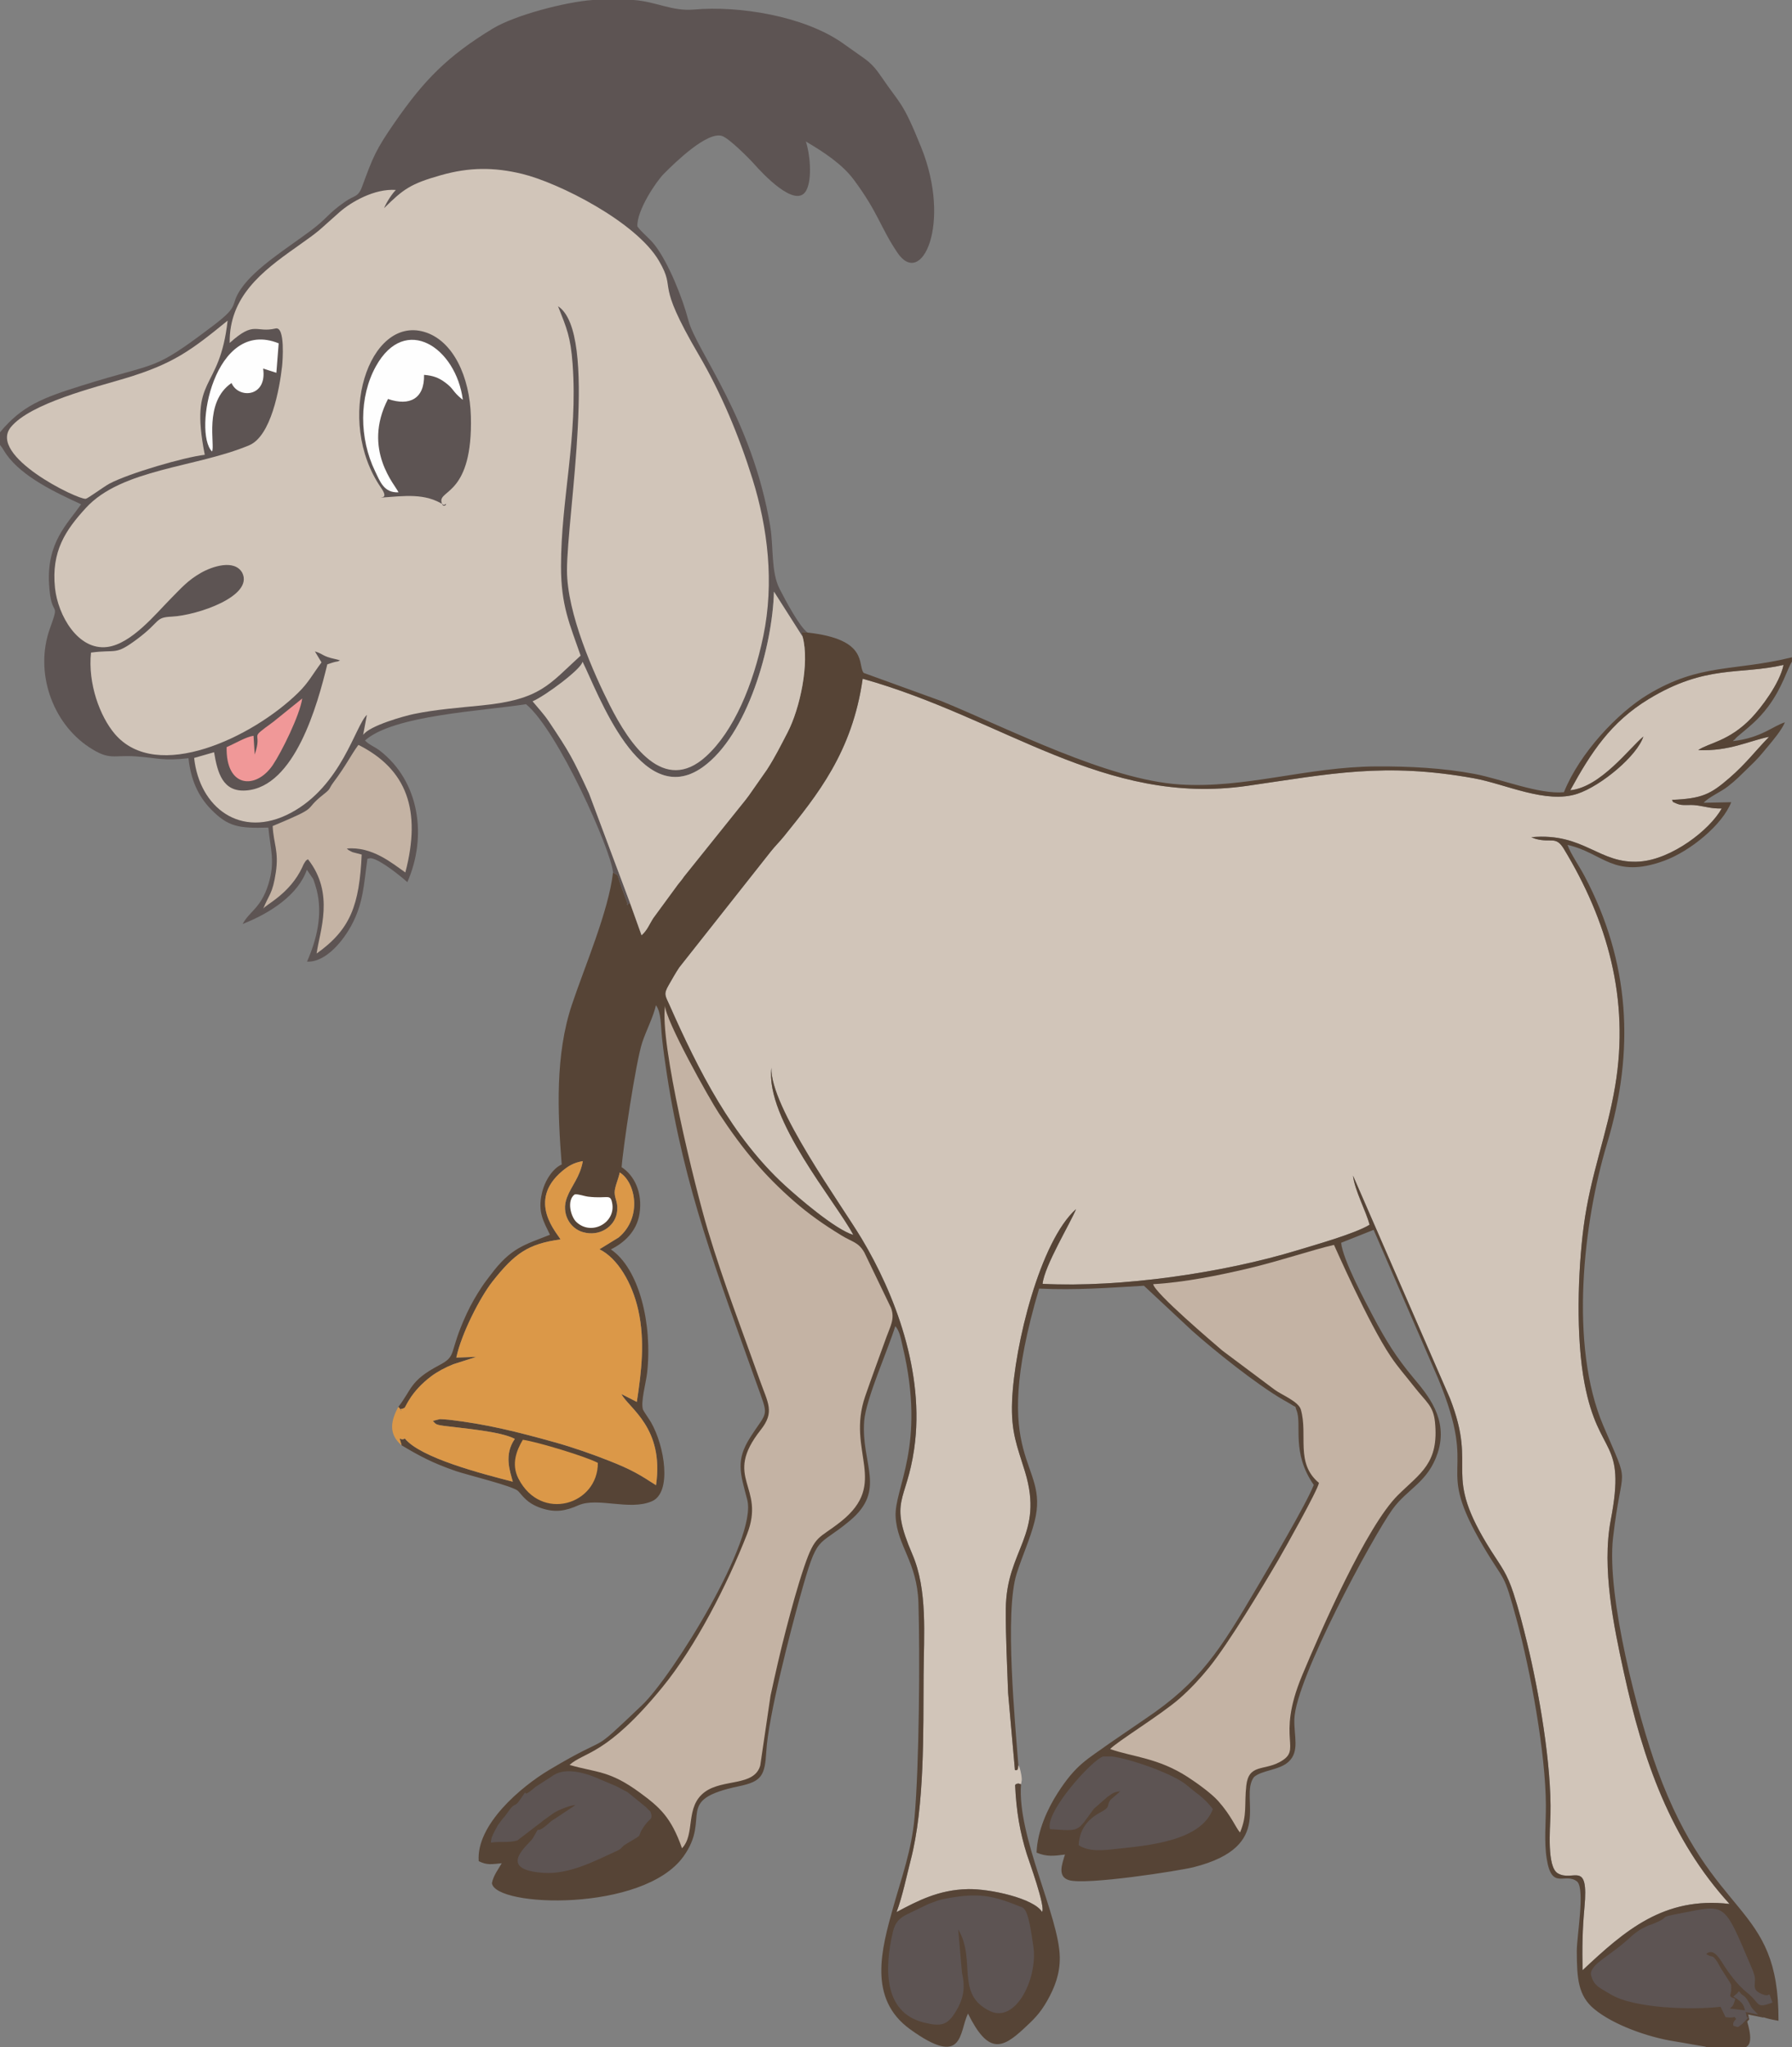 <?xml version="1.0" encoding="UTF-8"?>
<!DOCTYPE svg PUBLIC "-//W3C//DTD SVG 1.1//EN" "http://www.w3.org/Graphics/SVG/1.1/DTD/svg11.dtd">
<!-- Creator: CorelDRAW 2017 -->
<svg xmlns="http://www.w3.org/2000/svg" xml:space="preserve" width="316.089mm" height="360.892mm" version="1.1" style="shape-rendering:geometricPrecision; text-rendering:geometricPrecision; image-rendering:optimizeQuality; fill-rule:evenodd; clip-rule:evenodd"
viewBox="0 0 3227.16 3684.58"
 xmlns:xlink="http://www.w3.org/1999/xlink">
 <rect x="0" y="0" width="3227.16" height="3684.58" fill="#808080" stroke="none"/>
 <defs>
  <style type="text/css">
   <![CDATA[
    .str0 {stroke:#564436;stroke-width:2.55;stroke-miterlimit:22.926}
    .str1 {stroke:#5D5453;stroke-width:2.55;stroke-miterlimit:22.926}
    .fil5 {fill:#FEFEFE}
    .fil2 {fill:#564436}
    .fil1 {fill:#5D5453}
    .fil3 {fill:#C4B3A4}
    .fil0 {fill:#D1C5B9}
    .fil4 {fill:#DB9848}
    .fil6 {fill:#F09898}
    .fil7 {fill:white}
   ]]>
  </style>
 </defs>
 <g id="Layer_x0020_1">
  <path class="fil0" d="M1838.75 3211.34c1.53,-8.74 1.87,-6.79 0.53,-16.72 -0.19,-1.43 -1.11,-5.83 -1.46,-7.22 -2.38,-9.4 -2.35,-7.54 -3.83,-10.64 -1.19,4.18 0.77,10.73 -6.19,8.89l-12.27 -138.43c-1.69,-51.23 -4.49,-98.84 -4.14,-151.46 0.71,-107.14 69.48,-132.63 34.54,-247.18 -13.92,-45.64 -25.56,-70.26 -23.23,-127.38 4.1,-100.37 50.64,-287.69 115.15,-345.09 -9.08,23.39 -57.24,102.47 -60.23,134.52 141.61,7.09 325.58,-19.81 459.29,-60.56 34.08,-10.39 102.76,-29.64 129.56,-45.79 -5.99,-23.93 -26.79,-61.67 -29.82,-88.45l174.62 400.89c51.94,133.02 -18.05,129.65 74.7,275.27 17.71,27.81 27.84,39.39 39.66,75.44 9.31,28.43 17.32,59.54 24.84,90.55 20.74,85.55 44.1,218.54 41.75,308.81 -0.64,24.53 -6.63,92.95 13.11,104.65 27.87,16.52 56.2,-25.71 48.08,61.85 -3.63,39.15 -4.22,72.66 -3.36,112.69 75.73,-71.05 146.23,-133.09 264.65,-119.37 -106.09,-116.49 -155.76,-257.47 -190.77,-418.81 -17.27,-79.56 -39.77,-185.14 -23.09,-272.21 28.15,-146.94 -21.39,-111.34 -47.08,-244.89 -16.09,-83.65 -12.2,-203.11 -1.76,-283.11 12.12,-92.97 41.87,-164.62 56.75,-252.98 26.46,-157.17 -14.38,-298.19 -92.5,-426.98 -14.22,-23.44 -22.59,-10.47 -49.85,-17.66 -1,-0.26 -2.05,-0.66 -2.95,-0.94l-5.79 -2.3c95.63,-8.85 121.67,49.29 195.72,43.8 57.33,-4.25 125.61,-56.7 147.22,-95.43 -19.77,0.2 -26.3,-3.02 -44.45,-5.61 -14.96,-2.14 -25.48,1.5 -36.18,-3.03 -12.36,-5.23 -4.7,-2.25 -9.07,-6.94 54.47,-2.2 69.9,-10.22 103.68,-39.45 29.61,-25.62 44.87,-46.67 71.31,-73.97 -35.98,7.08 -71.44,26.3 -127.57,23.87 18.48,-12.91 55.42,-15.56 95.92,-57.88 16.88,-17.64 50.75,-61.67 57.76,-95.45 -78.96,18.35 -139.73,-1.16 -242.9,61.52 -68.68,41.72 -103.98,96.41 -141.18,164.08 54.67,-5.42 107.13,-76.62 131.59,-96.63 -11.29,34.95 -76.35,88.85 -118.63,102.91 -56.64,18.83 -129.57,-17.56 -186.67,-27.84 -161.26,-29.04 -258.72,-7.85 -407.99,13.61 -258.17,37.12 -437.89,-121.34 -692.63,-192.77 -18.61,132.1 -81.93,209.42 -141.88,283.79 -7.97,9.89 -15.1,16.46 -23.5,27.05l-165.03 208.82c-7.22,10.78 -12.5,20.7 -18.94,31.69 -9.81,16.74 -6.01,19.11 1.59,36.26 51.94,117.2 112.51,237.36 208.13,324.68 22.53,20.57 89.96,79.01 122.81,88.71 -31.92,-60.37 -158.75,-208.06 -147.54,-300.77 -2.76,69.88 125.03,244.87 162.76,307.85 58.36,97.41 114.29,239.83 94.35,378.12 -14.14,98.1 -46.19,90.01 -3.24,189.68 27.62,64.09 20.67,144.77 20.21,217.26 -0.64,102.08 2.05,235.59 -23.25,333.21 -7.29,28.11 -14.99,65.98 -25.42,93.35 38.48,-20.44 76.07,-40.18 128.53,-41.28 39.89,-0.83 118.7,16.77 133.36,40.93 7.26,-7.68 -24.08,-93.35 -27.35,-103.81 -12.5,-40.1 -18.8,-76.62 -21.05,-124.31 0.89,-0.58 2.02,-3.07 2.46,-2.02 0.39,0.92 2.1,-1.06 2.58,-1.04 0.62,0.03 4.48,1.22 5.61,1.64z"/>
  <path class="fil1" d="M-0 777.94l0 22.8c5.23,6.25 7.38,11.23 11.07,16.46 29.2,41.45 89.35,69.25 134.98,90.44 -25.38,36.21 -62.2,69.03 -57.66,144.22 3.93,65.2 20.99,25.02 1.47,79.42 -28.1,78.34 4.26,169.99 70.94,213.71 37.09,24.31 42.77,13.43 83.95,16.35 40.44,2.87 48.28,8.55 94.7,3.28 3.98,37.93 17.03,67.99 40.62,92.08 30.4,31.04 49.35,34.48 103.19,32.76 3.7,39.36 12.87,61.38 -0.24,102.87 -13.37,42.3 -33.49,47.4 -46.03,70.61 49.51,-19.41 99.94,-52.31 115.62,-97.62l11.6 17c1.35,3.51 4.77,14.18 6.02,19.07 11.43,44.5 -0.04,90.14 -17.36,129.36 35.48,1.5 66.65,-40.6 79.66,-64.66 21.93,-40.57 22.38,-72.47 29.13,-120.49l4.45 -0.92c0.41,0.02 1.75,-0.12 2.26,-0.05 16.14,2.26 53.55,32.46 65.2,43.04 36.08,-81.85 22.12,-181.3 -49.58,-236.7 -8.92,-6.89 -20.48,-11.12 -26.65,-18.31 51.12,-45.68 212.31,-52.98 289.94,-65.26 57.4,46.9 153.66,263.23 156.72,303 11.69,7.84 5.34,-1.92 16.38,29.92 2.69,7.75 7.63,19.1 10.58,29.17 -3.89,-3.87 -3.79,-0.46 3.88,-3.71l-73.81 -197.23c-29.94,-64.85 -35.22,-74.23 -72.49,-129.9 -9.27,-13.86 -19.4,-24.32 -29.27,-36.39 22.99,-9.9 88.62,-58.69 89.82,-71.3 27.26,54.35 103.88,269.86 216.34,189.81 81.03,-57.68 125.77,-217.6 128.39,-315.92l51.64 81.07c-1.61,-11.26 -3.53,-7.8 8.87,-7.46 -14.78,-10.83 -39.11,-56.67 -50.4,-78.66 -15.64,-30.48 -10.68,-75.69 -16.79,-112.36 -32.39,-194.28 -133.31,-316.42 -147.55,-371.25 -10.33,-39.79 -35.67,-103.07 -60.12,-134.72 -11.25,-14.57 -23.44,-22.26 -31.6,-34 -1.42,-28.35 33.58,-80.54 47.61,-94.65 19.84,-19.95 78.71,-77.61 105.4,-67.89 12.71,4.63 48.12,40.01 57.19,50.25 13.76,15.52 75.55,82.75 94.11,47.22 11.31,-21.66 5.92,-68.29 -0.98,-87.76 32.56,19.13 65.7,40.88 86.84,69.41 43.72,58.99 47.5,85.4 78.09,130.73 43.64,64.68 98.11,-52.56 42.78,-189.71 -33.93,-84.09 -36.96,-75.76 -71.71,-126.93 -9.42,-13.87 -17.73,-23.81 -31.42,-33.46l-40.31 -28.48c-68.65,-47.12 -183.81,-66.28 -265.64,-59.03 -39.45,3.49 -68.13,-14.28 -108.76,-17.18l-73.53 0c-49.19,3.4 -140.49,27.43 -179.97,51.37 -82.18,49.83 -124.3,93.34 -177.13,169.6 -34.19,49.36 -38.63,61.59 -58.37,115 -7.18,19.44 -13.69,15.23 -30.1,26.68 -33.35,23.27 -31.31,29.24 -62.49,52.58 -40.67,30.45 -99.77,66.7 -125.74,104.98 -21.05,31.02 0.19,28.04 -49.51,65.63 -112.16,84.85 -95.21,63.53 -237.37,108.26 -69.86,21.98 -106.77,35.7 -146.8,83.83z"/>
  <path class="fil2" d="M1134.8 1625.75c-7.67,3.25 -7.77,-0.16 -3.88,3.71 -2.95,-10.07 -7.89,-21.42 -10.58,-29.17 -11.04,-31.83 -4.69,-22.07 -16.38,-29.92 -8.02,69.7 -51.08,169.14 -74.05,237.84 -30.22,90.39 -25.78,192.44 -18.37,287.61 -15.42,6.73 -30.13,27.97 -35.57,51.33 -8,34.35 2.83,50.7 14.44,75.12 -46.17,18.49 -70.26,22.94 -107.31,72.83 -5.54,7.47 -9.46,11.93 -15.31,20.85 -10.15,15.48 -18.82,29.95 -27.35,48.33 -34.12,73.56 -15.72,75.02 -50.32,93.25 -52.23,27.52 -48.31,43.03 -72.76,74.51 12.28,13.3 -2.05,3.97 7.42,3.35l3.77 -1.67c2.37,-1.82 11.16,-29.05 48.18,-56.88 10.18,-7.65 24.81,-15.67 39.76,-21.58l41.34 -13.24 -36.08 1.33c9.21,-43.38 42.97,-108.88 65.38,-137.22 39.17,-49.53 63.36,-67.54 122.23,-75.43 -5.35,-10.83 -61.65,-68.77 3.28,-123.16 10.32,-8.65 20.39,-15.12 36.95,-17.78 -5.15,29.09 -20.41,43.78 -28.73,65.83 -10.64,28.2 5.35,55.2 28.73,61.92 30.68,8.82 56.53,-10.22 61.04,-33.22 3.78,-19.3 -3.6,-25.45 -3.76,-37.99 -0.13,-10.02 7.24,-25.13 9.14,-36.15 28.37,17.19 41.36,80.53 -1.76,116.91l-34.72 21.34c32.85,16.11 59.12,61.1 69.9,109.49 12.44,55.81 5.65,110.89 -2.58,165.23l-27.73 -14.11c12.94,25.36 77.4,60.18 62.26,164 -29.69,-19.23 -43.99,-27.9 -83.06,-43.38 -30.02,-11.89 -65.67,-24.5 -99.42,-33.91 -66.18,-18.44 -122.75,-32.79 -190.52,-40.54 -1.99,-0.23 -14.63,-1.21 -16.06,-1.11l-12.87 3.16c5.21,5.17 3.62,6.81 20.02,8.98 34.43,4.55 101.89,9.77 127.67,23.44 -19.81,28.37 -8.92,57.75 -3.64,77.04 -55.63,-14.26 -166.2,-42.8 -194.46,-77.76 -9.18,6.18 -12.03,-9.99 -5.77,12.28 31.71,18.98 56.41,32.23 97.86,46.41 20.3,6.94 102.57,26.83 111.78,35.73 7.36,7.12 14.72,21.76 41.54,30.84 26.21,8.87 44.5,4.9 67.01,-4.95 34.88,-15.26 92.07,10.14 132.56,-7.33 36.41,-15.71 23.04,-99.47 -1.88,-142.49 -2.82,-4.87 -13.42,-20.07 -14.17,-22.29 -4.59,-13.59 5.43,-48.77 7.37,-66.09 9.92,-88.66 -14.51,-188.01 -65.29,-222.42 23.25,-11.43 46.4,-31.79 51.53,-63.8 6.31,-39.29 -10.21,-70.18 -32.12,-84.13 2.2,-32.67 25.55,-189.65 37.08,-224.43 7.35,-22.19 19.9,-45.62 24.68,-67.09 9.61,12.8 8.5,35.37 11.13,60.25 2.28,21.56 5.28,42.18 8.53,63.47 31.8,207.85 91.4,360.02 160.16,553.04 24.18,67.88 22.65,49.97 -9.91,100.9 -26.72,41.79 -17.94,64.66 -5.45,112.4 18.64,71.23 -135.31,318.2 -189.49,369.66 -102.39,97.26 -46.98,44.76 -167.44,116.7 -50.4,30.1 -131.41,98.38 -126.66,164.05 15.17,7.58 23.38,5.48 41.48,3.77 -5.31,9.47 -15.37,22.4 -17.67,35.85 5.94,43.54 272.56,52.65 344.86,-47.99 51.55,-71.75 -19.37,-101.56 100.28,-126.55 40.79,-8.52 46.37,-19.14 48.95,-62.57 3.81,-64.24 43.6,-216.4 60.7,-277.88 32.54,-116.98 29.46,-87 89.68,-137.28 66.83,-55.81 19.88,-101.96 25.93,-179.68 3.08,-39.56 43.29,-129.02 56.02,-170.64 8.33,9.74 10.02,23.09 13.08,35.9 43.22,180.62 -15.55,255.35 -12.48,307.61 3.09,52.55 38.81,81.1 41.06,154.81 2.9,95.13 1.33,293.78 -7.07,386.62 -5.29,58.5 -23.07,106.82 -37.97,159.58 -21.88,77.47 -46.15,165.93 30,220.98 97.47,70.47 87.86,5.51 104.26,-28.26 36.25,73.35 61.21,63.61 100.03,27.63 17.46,-16.19 29.43,-27.21 42.9,-51.11 12.93,-22.93 22.85,-47.72 22.39,-77.92 -1.11,-73.42 -77.05,-217.45 -69.81,-311.15 -1.12,-0.42 -4.99,-1.61 -5.61,-1.64 -0.48,-0.03 -2.19,1.96 -2.58,1.04 -0.44,-1.05 -1.57,1.44 -2.46,2.02 2.25,47.69 8.55,84.21 21.05,124.31 3.26,10.46 34.61,96.13 27.35,103.81 -14.65,-24.16 -93.47,-41.76 -133.36,-40.93 -52.46,1.1 -90.05,20.84 -128.53,41.28 10.43,-27.37 18.13,-65.24 25.42,-93.35 25.3,-97.63 22.61,-231.14 23.25,-333.21 0.46,-72.5 7.4,-153.18 -20.21,-217.26 -42.95,-99.66 -10.9,-91.58 3.24,-189.68 19.94,-138.29 -35.99,-280.71 -94.35,-378.12 -37.73,-62.98 -165.52,-237.97 -162.76,-307.85 -11.21,92.72 115.62,240.4 147.54,300.77 -32.85,-9.7 -100.29,-68.14 -122.81,-88.71 -95.62,-87.31 -156.19,-207.47 -208.13,-324.68 -7.6,-17.15 -11.4,-19.52 -1.59,-36.26 6.44,-10.99 11.72,-20.91 18.94,-31.69l165.03 -208.82c8.4,-10.59 15.53,-17.16 23.5,-27.05 59.95,-74.38 123.26,-151.7 141.88,-283.79 254.74,71.44 434.46,229.89 692.63,192.77 149.27,-21.46 246.73,-42.65 407.99,-13.61 57.1,10.28 130.03,46.67 186.67,27.84 42.29,-14.06 107.34,-67.96 118.63,-102.91 -24.46,20 -76.91,91.21 -131.59,96.63 37.2,-67.67 72.5,-122.36 141.18,-164.08 103.18,-62.67 163.95,-43.17 242.9,-61.52 -7.01,33.78 -40.88,77.81 -57.76,95.45 -40.5,42.31 -77.44,44.97 -95.92,57.88 56.13,2.43 91.59,-16.79 127.57,-23.87 -26.44,27.3 -41.7,48.34 -71.31,73.97 -33.78,29.24 -49.21,37.25 -103.68,39.45 4.36,4.69 -3.29,1.71 9.07,6.94 10.7,4.53 21.21,0.89 36.18,3.03 18.15,2.6 24.68,5.81 44.45,5.61 -21.61,38.73 -89.88,91.19 -147.22,95.43 -74.04,5.48 -100.08,-52.65 -195.72,-43.8l5.79 2.3c0.89,0.27 1.95,0.67 2.95,0.94 27.26,7.19 35.63,-5.77 49.85,17.66 78.12,128.79 118.95,269.81 92.5,426.98 -14.87,88.35 -44.62,160 -56.75,252.98 -10.43,80 -14.33,199.47 1.76,283.11 25.7,133.55 75.23,97.94 47.08,244.89 -16.68,87.06 5.83,192.65 23.09,272.21 35.02,161.33 84.69,302.31 190.77,418.81 -118.41,-13.72 -188.92,48.32 -264.65,119.37 -0.86,-40.03 -0.27,-73.54 3.36,-112.69 8.11,-87.56 -20.21,-45.33 -48.08,-61.85 -19.74,-11.7 -13.75,-80.12 -13.11,-104.65 2.35,-90.27 -21.01,-223.26 -41.75,-308.81 -7.52,-31.01 -15.52,-62.12 -24.84,-90.55 -11.81,-36.05 -21.94,-47.63 -39.66,-75.44 -92.75,-145.63 -22.76,-142.25 -74.7,-275.27l-174.62 -400.89c3.03,26.78 23.83,64.52 29.82,88.45 -26.79,16.15 -95.48,35.4 -129.56,45.79 -133.72,40.75 -317.68,67.65 -459.29,60.56 2.99,-32.05 51.15,-111.13 60.23,-134.52 -64.51,57.4 -111.05,244.73 -115.15,345.09 -2.33,57.13 9.31,81.75 23.23,127.38 34.93,114.56 -33.83,140.05 -34.54,247.18 -0.35,52.62 2.45,100.23 4.14,151.46l12.27 138.43c6.96,1.84 5,-4.71 6.19,-8.89 -5.66,-74.09 -25.03,-274.98 -3.12,-344.45 10.21,-32.35 24.33,-62.58 32.26,-93.77 28.34,-111.45 -86.11,-101.35 8.25,-419.4 66.64,3.14 123.77,-1.41 188.81,-5.13l86.64 80.92c40.07,35.69 115.18,95.89 163.92,124.29 4.36,2.54 9.4,5.05 13.76,7.9 12.64,8.28 6.33,0.57 10.48,11.14 10.31,26.3 -10,75.43 31.01,134.23 -13.14,33.91 -80.89,148.19 -102.67,185.18 -65.88,111.9 -102.14,169.66 -200.25,235.46l-64.2 43.96c-41.27,29.79 -60.74,38.02 -94.06,89.82 -17.85,27.75 -36.66,67.73 -38.03,107.3 18.11,7.83 31.73,6.01 51.19,3.47 -5.14,16.74 -14.15,39.42 6.78,46.02 30.49,9.63 199.5,-16.78 224.94,-23.24 150.28,-38.15 80.56,-124.88 108.58,-162.18 14.41,-12.65 45.64,-12.09 62.4,-27.63 20.26,-18.79 9.47,-46.21 10.35,-76.63 2.09,-72.07 141.01,-327.88 176.62,-377.51 26.73,-37.26 64.07,-48.39 81.58,-101.86 19.85,-60.61 -18.53,-104.67 -44.26,-135.42 -30.28,-36.2 -49.44,-67.04 -72.59,-110.85 -13.73,-26 -54.28,-101.79 -57.08,-131.7l58.48 -23.28 116.26 267.82c75.77,183.78 -11.13,145.88 82.07,303.31 39.22,66.25 35.06,41.75 59.49,131.6 24.56,90.35 51.94,238.5 52.41,332.61 0.16,32.02 -3.52,64.82 1.49,96.59 9.17,58.25 33.24,23.18 55.15,41.32 14.01,14.87 -1.13,98.66 -1,125.04 0.24,48.74 2.23,79.96 31.4,104.07 34.41,28.45 96.57,50.65 144.23,58.09 10.67,1.67 17.76,3.05 27.88,4.81l27.76 4.78c0.78,0.23 2.08,0.62 3.03,1.12l69.36 0c15.73,-5.46 6.06,-36.26 1.75,-51.61l-4.51 4.64c-4.62,4.45 -1.75,2.79 -5.91,5.65 -7.05,4.85 -2.88,4.17 -11.95,1.72 -2.08,-8.42 11.7,-13.95 5.05,-11.61 -6.23,-8.95 -0.56,-1.33 -19.44,-4.16l-9.07 -18.82c-49.05,5.98 -157.26,3.73 -199.38,-22.89 -15.15,-9.58 -25.7,-12.5 -31.46,-27.03 -2.82,-7.11 -3.38,-10.2 1.29,-17.28 8.77,-13.3 34.72,-26.5 63.17,-52.01 6.56,-5.88 7.22,-7.04 15.28,-12.88 3.47,-2.51 5.98,-4.24 9.21,-6.07l9.97 -4.85c8.68,-3.68 0.41,0.09 9.33,-3.46 38.3,-15.27 2.8,-10.12 52.32,-19.63 79.09,-15.2 73.97,-20.36 122.37,93.16 2.57,6.04 6.86,15.4 7.68,22.07 1.54,12.49 -7.13,23.12 15.62,31.41 16.5,6.02 7.2,-9.77 15.71,12.5 -29.14,10.49 -17.96,2.03 -43.86,-18.59 -16.88,-13.44 -32.29,-34.66 -43.65,-52.78 -7.16,-11.42 -18.7,-28.68 -32.3,-15.17 14.93,10.31 10.48,-0.69 21.12,14.88 0.39,0.57 6,10.72 6.57,11.8l14.55 22.67c4.73,8.17 3.32,4 3.65,13.48 0.38,11.03 -7.52,13.41 6.98,18.46 -3.64,15.53 -7,11.39 -9.8,17.77l30.68 3.8c-2.95,-9.65 -2.08,-14.99 -20.67,-26.6 6.65,-5.81 2.12,-0.64 7.99,-7.5 7.13,10.06 7.37,3.2 15.53,16.82 7.29,12.18 2.2,7.98 15.16,21.22 5.73,6.52 30.07,11.58 40.59,13.24 0.97,-215.76 -117.46,-176.39 -218.22,-451.89 -33.89,-92.68 -91.85,-311.89 -79.71,-417.38 16.23,-141.02 32.64,-84.2 -17.56,-201.88 -61.68,-144.57 -35.9,-366.22 6.69,-507.32 50.62,-167.7 41.33,-327.17 -40.52,-481.9 -9.12,-17.23 -25.26,-40.47 -30.58,-55.92 64.22,14.18 82.55,61.95 174.1,28.49 47.26,-17.27 104.98,-64.98 120.68,-105.36l-49.57 1c8.9,-10.06 31.06,-19.58 43.52,-29.32 16.52,-12.92 21.33,-18.8 37.69,-34.41 17.49,-16.7 20.18,-20.61 34.46,-37.65 8.51,-10.16 24.71,-29.38 30.61,-43.34 -20.92,6.08 -41.45,27.57 -93.38,33.81 0.67,-0.82 1.75,-3.03 2.14,-2.35 0.38,0.67 1.61,-1.77 2.13,-2.26 0.5,-0.47 1.51,-1.54 2.13,-2.1 0.59,-0.53 1.47,-1.34 2.12,-1.89 20.34,-17.42 36.05,-28.73 54.65,-53.51 25.82,-34.42 35.01,-69.5 42.88,-80.85l0 -7.92c-105.32,25.9 -164.63,10.13 -259.17,66.9 -54.96,33 -123.29,105.73 -151.45,175.92 -45.22,4.08 -112.77,-23.78 -161.02,-32.93 -55.69,-10.57 -117.7,-13.9 -177.52,-13.5 -124.36,0.81 -235.15,40.04 -353.12,32.47 -129.93,-8.34 -306.44,-99.63 -429.45,-150.06l-139.97 -50.72c-11.53,-14.06 9.96,-60.52 -101.17,-72.59 -12.4,-0.34 -10.48,-3.8 -8.87,7.46 12.93,47.47 -4.82,129.44 -27.03,172.19 -12.76,24.55 -22.58,44.36 -37.16,67.03l-32.62 46.55c-2.65,3.63 -3.75,5 -6.14,8.13l-110.66 137.88c-5.21,7.69 -5.15,6.66 -11,14.26l-44.17 60.25c-7.31,11.27 -11.16,22.34 -21.27,31l-20.57 -57.43z"/>
  <path class="fil0" d="M691.62 374.66c4.95,-11.81 15.18,-26.92 21.29,-32.79 -38.71,-2.86 -81,22.03 -100.92,39.47 -41.92,36.69 -30.8,29.96 -79.7,64.41 -60.45,42.6 -119.87,88.56 -118.68,171.47 45.36,-41.02 46.34,-17.49 82.74,-26.03 17.64,-4.14 12.55,60 11.64,68.02 -4.69,41.02 -19.83,125.64 -59.3,142.21 -95.6,40.14 -229.55,42.21 -294.16,112.87 -36.33,39.73 -62.44,77.67 -55.47,143.95 5.15,48.98 41.35,112.98 94.25,106.16 43.43,-5.6 87.15,-59.66 113.73,-86.48 20.17,-20.35 31.02,-33.25 54.66,-46.83 20.5,-11.78 60.52,-24.98 74.51,-0.33 21.26,42.15 -81.06,76.73 -126.6,78.98 -31.39,1.55 -19.13,8.09 -63.1,40.83 -39.9,29.7 -36.27,17.68 -82.66,23.94 -5.82,56.28 16.31,115.02 42.74,146.19 75.76,89.31 248.99,5.86 330.42,-73.94 18.89,-18.52 25.48,-32.61 41.96,-54.6l-11.86 -19.79c12.54,3.92 12.08,6.09 22.76,10.08 7.56,2.83 16.11,3.7 22.48,6.11 -7.38,3.59 -3.74,1.08 -10.95,3.28 -0.96,0.29 -2,0.56 -2.98,0.87 -0.99,0.31 -2.08,0.67 -3,0.96 -0.92,0.3 -2.25,0.79 -3,1.03 -0.76,0.25 -2.07,0.57 -3.01,1.06 -17.59,72.4 -58.4,220.87 -146.63,226.93 -41.62,2.86 -51.08,-31.71 -57.25,-68.86l-35.9 10.29c9.46,88.74 83.62,146.93 173.96,98.93 91.84,-48.79 116.47,-157.69 137.16,-176.47l-6.79 36.12c11.59,-16.83 74.59,-34.2 91.5,-37.7 39.22,-8.1 81.02,-11.29 122.3,-15.41 106.28,-10.61 121.11,-38.04 177.9,-89.64 -19.72,-56.95 -35.36,-89.79 -35.36,-160.68 0,-121.26 30.58,-231.69 20.87,-364.33 -3.57,-48.83 -10.6,-64.24 -26.2,-103.77 73.46,47.79 16.1,374.85 16.1,475.31 0,77.83 48.62,186.39 76.88,242.39 36.07,71.46 97.45,161.6 173.47,92.54 50.04,-45.46 84.94,-128.68 103.18,-216.48 20.08,-96.68 7.93,-195.07 -19.31,-282.45 -24.28,-77.87 -56.59,-155.06 -96.43,-223.02 -81.93,-139.76 -39.01,-112.86 -71.97,-169.66 -40.95,-70.55 -181.19,-141.04 -246.58,-156.86 -51.58,-12.48 -95.98,-11.85 -146.11,2.31 -55.61,15.7 -67.82,25.29 -102.57,59.39z"/>
  <path class="fil3" d="M1025.69 3176.46c49.42,14.31 71.57,9.42 126.99,50.15 35.34,25.98 55.99,44.06 75.51,99.81 24.65,-25.71 4.68,-74.59 41.18,-101.37 32.63,-23.94 88.92,-9.52 99.73,-47.53l18.53 -125.75c9,-41.27 17.71,-80.04 28.06,-119.56 9.83,-37.49 20.26,-76.12 32.38,-111.87 20.1,-59.28 25.85,-49.83 66.07,-81.73 88.12,-69.9 9.24,-125.56 44.07,-226.02 12.03,-34.7 24.97,-69.81 38.01,-105.91 7.1,-19.67 15.72,-33.14 8.4,-52.76l-48.15 -99.95c-10.9,-18.65 -20.73,-18.06 -41.11,-30.49 -31.98,-19.5 -58.92,-38.37 -85.91,-61.98 -52.18,-45.65 -90.28,-90.49 -134.57,-157.42 -17.65,-26.67 -97.41,-169.28 -97.14,-193.96 -10.29,66.1 54.05,327.85 77.2,404.75 28.7,95.34 61.21,178.53 93.57,269.69 14.53,40.94 26.97,56.56 1.53,88.77 -69.62,88.13 9.62,100.24 -24.81,188.1 -35.11,89.6 -92.19,201.8 -152.65,275.56 -100.99,123.21 -140.2,115.38 -166.88,139.45z"/>
  <path class="fil3" d="M2076.8 2311.2c1.8,15.31 108.91,106.13 124.54,119.58l94.74 70.82c12.67,9.08 42.4,20.97 46.5,35.08 13.37,46.06 -10.43,96.15 32.68,132.21 -2.13,13.06 -61.98,119.46 -72.86,138.08 -29.45,50.43 -90.08,151.14 -125.59,194.82 -15.83,19.47 -32.75,37.7 -52.54,55.13 -32.44,28.57 -115.87,79.73 -124.95,91 40.8,14.32 86.4,15.73 139.76,50.37 17.91,11.62 43.02,29.98 54.65,43.01 23.9,26.8 31.82,48.43 39.41,56.77 13.38,-31.81 7.4,-49.66 11.28,-84.42 4.32,-38.67 30.88,-26.87 59.35,-41.94 44.58,-23.61 -7.61,-39.44 41.32,-156.63 33.45,-80.11 115.78,-268.38 172.65,-324.44 40.08,-39.51 73.95,-57.09 66.5,-131.07 -3,-29.77 -15.75,-35.92 -37.54,-63.83 -16.54,-21.18 -28.48,-34.04 -42.47,-54.84 -40.21,-59.75 -101.32,-199.65 -101.86,-200.38 -36.8,8.31 -99.9,29.65 -155.75,42.74 -51.15,11.99 -113.97,24.81 -169.81,27.94z"/>
  <path class="fil4" d="M717.38 2532.04c-13.7,25.01 -18.18,49.03 5.9,69.17 -6.26,-22.27 -3.41,-6.1 5.77,-12.28 28.27,34.97 138.83,63.5 194.46,77.76 -5.27,-19.29 -16.17,-48.67 3.64,-77.04 -25.78,-13.66 -93.24,-18.89 -127.67,-23.44 -16.4,-2.17 -14.81,-3.81 -20.02,-8.98l12.87 -3.16c1.42,-0.1 14.06,0.88 16.06,1.11 67.77,7.75 124.34,22.1 190.52,40.54 33.75,9.4 69.4,22.02 99.42,33.91 39.07,15.48 53.37,24.14 83.06,43.38 15.14,-103.82 -49.32,-138.64 -62.26,-164l27.73 14.11c8.23,-54.34 15.02,-109.42 2.58,-165.23 -10.78,-48.39 -37.05,-93.38 -69.9,-109.49l34.72 -21.34c43.12,-36.38 30.13,-99.73 1.76,-116.91 -1.9,11.02 -9.27,26.13 -9.14,36.15 0.17,12.54 7.54,18.69 3.76,37.99 -4.5,23 -30.35,42.04 -61.04,33.22 -23.38,-6.72 -39.37,-33.72 -28.73,-61.92 8.32,-22.05 23.58,-36.73 28.73,-65.83 -16.56,2.67 -26.63,9.14 -36.95,17.78 -64.94,54.4 -8.63,112.33 -3.28,123.16 -58.87,7.89 -83.06,25.9 -122.23,75.43 -22.41,28.34 -56.16,93.84 -65.38,137.22l36.08 -1.33 -41.34 13.24c-14.95,5.92 -29.58,13.93 -39.76,21.58 -37.02,27.84 -45.81,55.07 -48.18,56.88l-3.77 1.67c-9.47,0.62 4.85,9.95 -7.42,-3.35z"/>
  <path class="fil0" d="M1134.8 1625.75l20.57 57.43c10.11,-8.65 13.96,-19.73 21.27,-31l44.17 -60.25c5.85,-7.6 5.8,-6.57 11,-14.26l110.66 -137.88c2.39,-3.13 3.49,-4.5 6.14,-8.13l32.62 -46.55c14.58,-22.66 24.4,-42.48 37.16,-67.03 22.21,-42.75 39.96,-124.72 27.03,-172.19l-51.64 -81.07c-2.62,98.32 -47.35,258.24 -128.39,315.92 -112.46,80.05 -189.08,-135.46 -216.34,-189.81 -1.2,12.61 -66.83,61.41 -89.82,71.3 9.87,12.06 20,22.53 29.27,36.39 37.26,55.67 42.55,65.05 72.49,129.9l73.81 197.23z"/>
  <path class="fil0" d="M368.78 818.56c-28.56,-144.94 26.51,-110.37 41.12,-241.49 -65.09,52.81 -96.75,77.67 -186.18,104.35 -52.83,15.76 -169.18,44.55 -204.13,87.25 -42.28,51.66 119.97,130.76 134.83,129.05 3.58,-0.41 33.09,-22.2 42.75,-27.32 35.08,-18.57 134.8,-47.68 171.59,-51.84z"/>
  <path class="fil1" d="M685.64 895.63c42.27,-2.9 79.85,-8.93 113.95,13.44 9.37,-7.82 -1.57,10.86 -4.65,-6.23 -3.84,-21.3 56.74,-13.65 53.04,-153.47 -1.88,-70.89 -31.77,-136.74 -84.02,-152.06 -99.23,-29.09 -161.91,158.37 -77.79,280.53 12.66,18.38 2.05,16.67 -0.53,17.79z"/>
  <path class="fil1" d="M1725.61 3472.48c33.11,55.67 -6.03,116.93 57.49,147.11 47,22.33 87.22,-61.6 77.5,-118.84 -2.62,-15.46 -7.32,-58.69 -17.44,-66.32 -14.5,-10.93 4.81,2.1 -4.73,-2.47 -0.77,-0.37 -1.79,-0.66 -2.6,-1 -49.84,-20.66 -76.66,-23.94 -127.75,-14.78 -16.54,2.96 -16.57,3.28 -31.26,8.82 -1.06,0.4 -4.03,1.46 -5.08,1.84l-38.77 18.72c-13.33,6.77 -20.97,14.52 -24.8,30.6 -15.41,64.85 -17.84,145.34 55.02,163.8 32.49,8.23 43.23,4.62 58.23,-19.92 12.68,-20.75 17.76,-41.24 11.05,-68.9l-6.87 -78.68z"/>
  <path class="fil3" d="M491.01 1486.72c1.71,32.25 11.46,45.54 5.68,83.63 -5.91,38.94 -12.1,38.78 -22.73,65.24 3.33,-6.92 47.84,-26.13 70.55,-75.05 1.6,-3.45 1.74,-4.51 3.4,-7.03 4.26,-6.47 2.67,-4.29 6.75,-6.98 48.77,61.91 20.86,129.71 15.52,169.64 61.63,-43.8 76.89,-87.74 81.2,-178.16l-16.29 -4.25c-0.93,-0.41 -1.86,-0.83 -2.75,-1.29 -5.78,-2.94 -4.35,-2.2 -7.77,-5.28 45.63,-4.04 81.34,26.22 105.4,43.06 29.45,-112.43 2.43,-185.97 -84.54,-229.64 -14.45,19.77 -21.29,35.77 -44.66,67.06 -9.6,12.85 -3.91,10.9 -17.86,21.84 -40.4,31.69 -2.15,19.73 -91.91,57.2z"/>
  <g id="_3096348333280">
   <path class="fil2 str0" d="M3076.56 3516.59c1.16,0.64 2.34,1.21 3.51,1.6 1.34,0.45 2.63,0.54 3.96,0.92 4.42,1.26 8.06,7.12 10.5,10.69 1.21,1.77 2.44,4.28 3.5,6.19 1.07,1.93 2.16,3.86 3.2,5.81l14.52 22.62 0.04 0.07c4.8,8.3 3.79,5.72 4.11,15.09 0.11,3.06 -0.34,5.74 -1.12,8.68 -0.16,0.6 -0.8,2.77 -0.68,3.34 0.06,0.26 0.44,0.57 0.99,0.9l2.27 -1.98c1.5,-1.31 2.89,-2.49 4.56,-3.57 0.99,-0.95 2.19,-2.54 3.08,-3.58l2.88 -3.37 2.57 3.62c1.88,2.65 3.14,4.15 5.86,5.82 4.59,2.81 7.08,6.67 9.81,11.23 1.99,3.32 3.42,6.5 5.22,9.8 1.88,3.44 6.73,8.01 9.44,10.78l7.92 8.09 -26.14 -5.39 2.28 10.08 -5.9 6.07c-2.71,2.61 -3.03,3.72 -6.35,6.01 -1.72,1.18 -4.5,3.77 -6.47,4.14 -2.09,0.39 -6.2,-1.35 -8.34,-1.93l-1.97 -0.53 -0.49 -1.98c-1,-4.04 0.44,-7.77 3,-10.87 0.45,-0.54 0.89,-1.01 1.33,-1.44 -0.25,-0.37 -0.51,-0.73 -0.75,-1.03 -1.11,0.24 -2.15,0.55 -3.44,0.7 -3.8,0.41 -7.91,0.03 -11.68,-0.54l-1.81 -0.27 -8.79 -18.25c-51.21,5.75 -156.96,3 -199.18,-23.69 -13.49,-8.52 -26.49,-12.7 -32.83,-28.67 -3.35,-8.45 -3.57,-12.6 1.62,-20.46 5.5,-8.34 17.01,-16.43 25.05,-22.31 13.35,-9.77 26.35,-19.3 38.7,-30.37 2.25,-2.01 4.43,-4.1 6.68,-6.1 2.83,-2.52 5.81,-4.78 8.88,-7 3.11,-2.26 6.19,-4.38 9.53,-6.28l0.1 -0.06 10.15 -4.94 0.08 -0.03c1.35,-0.57 3.59,-1.75 5.43,-1.98 1.22,-0.33 2.8,-1.04 3.98,-1.51 5.33,-2.13 11.66,-4.66 16.54,-7.72 1.87,-1.18 2.62,-2.02 4.16,-3.43 2.21,-2.02 5.12,-2.84 7.94,-3.58 7.87,-2.08 16.3,-3.55 24.3,-5.09 13.51,-2.6 27.51,-5.79 41.14,-7.39 9.11,-1.07 18.79,-1.39 27.39,2.32 12.29,5.31 20.11,18.23 26.12,29.57 5.02,9.48 9.46,19.4 13.77,29.22 6.04,13.77 11.87,27.65 17.77,41.49 2.96,6.94 7.01,15.55 7.93,23 0.41,3.35 0.17,6.58 -0.11,9.92 -0.2,2.41 -0.46,5.11 -0,7.5 1.18,6.2 8.21,9.24 13.48,11.16 8.66,3.16 6.6,-0.65 10.41,-0.07 2.57,0.39 3.19,2.77 3.87,4.83 1.09,3.28 2.24,6.52 3.47,9.75l1.26 3.29 -3.32 1.19c-6.37,2.29 -17.2,6.71 -23.82,3.54 -3.56,-1.71 -6.32,-5.5 -8.82,-8.48 -4.47,-5.33 -9.09,-9.85 -14.55,-14.2 -17.38,-13.84 -32.66,-34.89 -44.42,-53.65 -1.8,-2.87 -3.63,-5.72 -5.67,-8.43 -4.87,-6.48 -10.74,-12.59 -17.69,-8.86zm50.15 82.66c-1.34,5.71 -2.59,10.03 -6.49,14.02l19.36 2.4c-0.25,-0.9 -0.52,-1.79 -0.82,-2.67 -2.05,-5.92 -6.91,-10.2 -12.05,-13.75z"/>
  </g>
  <path class="fil1 str1" d="M3145.06 3632.97l-3.04 -13.48 20.3 4.19c-12.96,-13.24 -7.87,-9.04 -15.16,-21.22 -8.16,-13.62 -8.4,-6.76 -15.53,-16.82 -5.87,6.87 -1.34,1.69 -7.99,7.5 18.59,11.61 17.72,16.95 20.67,26.6l-30.68 -3.8c2.8,-6.38 6.16,-2.24 9.8,-17.77 -14.5,-5.05 -6.59,-7.43 -6.98,-18.46 -0.33,-9.48 1.08,-5.31 -3.65,-13.48l-14.55 -22.67c-0.57,-1.08 -6.18,-11.23 -6.57,-11.8 -10.64,-15.56 -6.19,-4.57 -21.12,-14.88 13.59,-13.51 25.14,3.76 32.3,15.17 11.36,18.12 26.77,39.34 43.65,52.78 25.9,20.62 14.72,29.07 43.86,18.59 -8.51,-22.27 0.79,-6.48 -15.71,-12.5 -22.75,-8.29 -14.08,-18.92 -15.62,-31.41 -0.82,-6.67 -5.1,-16.03 -7.68,-22.07 -48.4,-113.52 -43.28,-108.36 -122.37,-93.16 -49.52,9.52 -14.02,4.36 -52.32,19.63 -8.92,3.56 -0.66,-0.21 -9.33,3.46l-9.97 4.85c-3.23,1.84 -5.74,3.56 -9.21,6.07 -8.06,5.84 -8.73,7 -15.28,12.88 -28.45,25.51 -54.4,38.71 -63.17,52.01 -4.67,7.09 -4.11,10.18 -1.29,17.28 5.76,14.53 16.31,17.45 31.46,27.03 42.12,26.62 150.33,28.87 199.38,22.89l9.07 18.82c18.88,2.83 13.21,-4.79 19.44,4.16 6.65,-2.34 -7.13,3.19 -5.05,11.61 9.07,2.45 4.9,3.13 11.95,-1.72 4.16,-2.86 1.29,-1.2 5.91,-5.65l4.51 -4.64z"/>
  <path class="fil1" d="M884.26 3316.34c14.81,-2.75 32.51,0.68 47.42,-3.95l43.25 -33.1c0.58,-0.45 1.35,-1.18 1.93,-1.62 0.57,-0.44 1.38,-1.11 1.96,-1.54l19.02 -13.55c8.02,-5.22 31.75,-14.47 38.28,-13.79l-35.92 23.93c-0.65,0.43 -1.6,0.94 -2.25,1.37l-4.35 2.84c-0.6,0.45 -1.45,1.09 -2.03,1.56l-3.73 3.48c-28.59,24.79 -11.28,-3.59 -28.16,26.26 -5.81,10.27 -69.58,56.96 19.95,62.51 46.03,2.85 91.69,-21.56 129.88,-38.88 13.94,-6.32 6.37,-6.13 19.22,-13.78 36.25,-21.58 13.04,-6.46 33.64,-34.49 7.45,-10.14 12.83,-8.92 10.28,-19.13 -1.65,-6.62 -2.05,-3.69 -9.09,-11.83l-33.96 -27.59c-0.94,-0.52 -3.78,-1.78 -4.72,-2.26l-6.64 -3.54c-8.91,-4.77 -0.18,-0.6 -9.48,-4.95l-27.41 -11.55c-21.31,-9.83 -60.08,-23.41 -84.27,-7.93 -0.66,0.42 -1.54,1.02 -2.2,1.46 -0.66,0.44 -1.53,1.05 -2.19,1.5l-28.25 18.13c-32.39,28.73 -6.61,-7.9 -29.18,24.96 -7.29,10.61 -8.48,4.4 -16.77,15.23l-10.3 14.15c-0.54,0.56 -1.4,1.22 -1.95,1.79l-9.28 12.34c-5.93,11.01 -13.5,22.61 -12.7,32z"/>
  <path class="fil1" d="M1890.9 3292.01c55.23,3.48 47.84,5.89 78.85,-36.44l19.24 -16.92c4.82,-3.68 1.37,-1.92 7.63,-6.26 10.44,-7.23 9.93,-6.55 21.29,-8.81 -0.86,0.87 -2.25,0.73 -2.79,2.4l-15.22 13.23c-7.07,9.95 -0.87,12.39 -12.65,19.45 -11.37,6.81 -42.55,20.18 -44.79,62.15 18.22,12.33 44.47,9.4 66.88,6.91 53.69,-5.96 152.88,-12.85 174.89,-71.74 -8.55,-11.28 -18.63,-21.35 -31.69,-30.61l-14.13 -11.49c-23.37,-20.91 -103.69,-48.94 -137,-52.77l-14.64 0.18c-19.32,4.9 -105.79,100.63 -95.86,130.73z"/>
  <path class="fil5" d="M717.61 886.03c-4.42,-11.56 -66.17,-76.19 -18.87,-167.95 38.87,13.4 65.9,-0.5 64.91,-43.43 16.84,1.44 26.7,5.24 38.68,14.2 15.08,11.29 12.05,14.91 28.37,28.55 0.71,0.59 1.82,1.48 2.8,2.13 -12.19,-93.71 -103.65,-155.56 -156.54,-60.31 -30.53,54.97 -30.15,129.63 -1.48,188.82 8.98,18.55 15.82,39.27 42.13,38z"/>
  <path class="fil4" d="M1076.66 2632.87c-20.4,-11.14 -108.92,-37.91 -135.08,-41.64 -10.84,18.13 -21.58,43.49 -7.9,70.03 40.59,78.77 143.36,46.98 142.98,-28.39z"/>
  <path class="fil5" d="M381.78 812.59c6.2,-9.82 -15.66,-88.52 35.18,-123.25 12.36,28.91 64.59,25.72 56.91,-26.03l23.84 7.63 4.16 -53.02c-116.07,-46.86 -154.56,159.82 -120.09,194.66z"/>
  <path class="fil6" d="M458.7 1357.98l-2.13 -33.75c-13.63,1.93 -32.95,13.73 -48.44,20.38 -1.63,74.13 53.24,76.49 83.16,32.25 15.89,-23.49 48.73,-89.95 52.98,-119.76l-52.1 42.01c-47.81,34.95 -17.91,13.3 -33.46,58.88z"/>
  <path class="fil7" d="M1034.16 2150.24c-13.48,10.88 -6.54,39.57 4.14,49.4 27.38,25.2 71.38,0.6 64.05,-34.83 -3.51,-16.95 -7.79,-6.87 -43.11,-11.1 -7.86,-0.94 -21.75,-6.16 -25.08,-3.47z"/>
 </g>
</svg>
